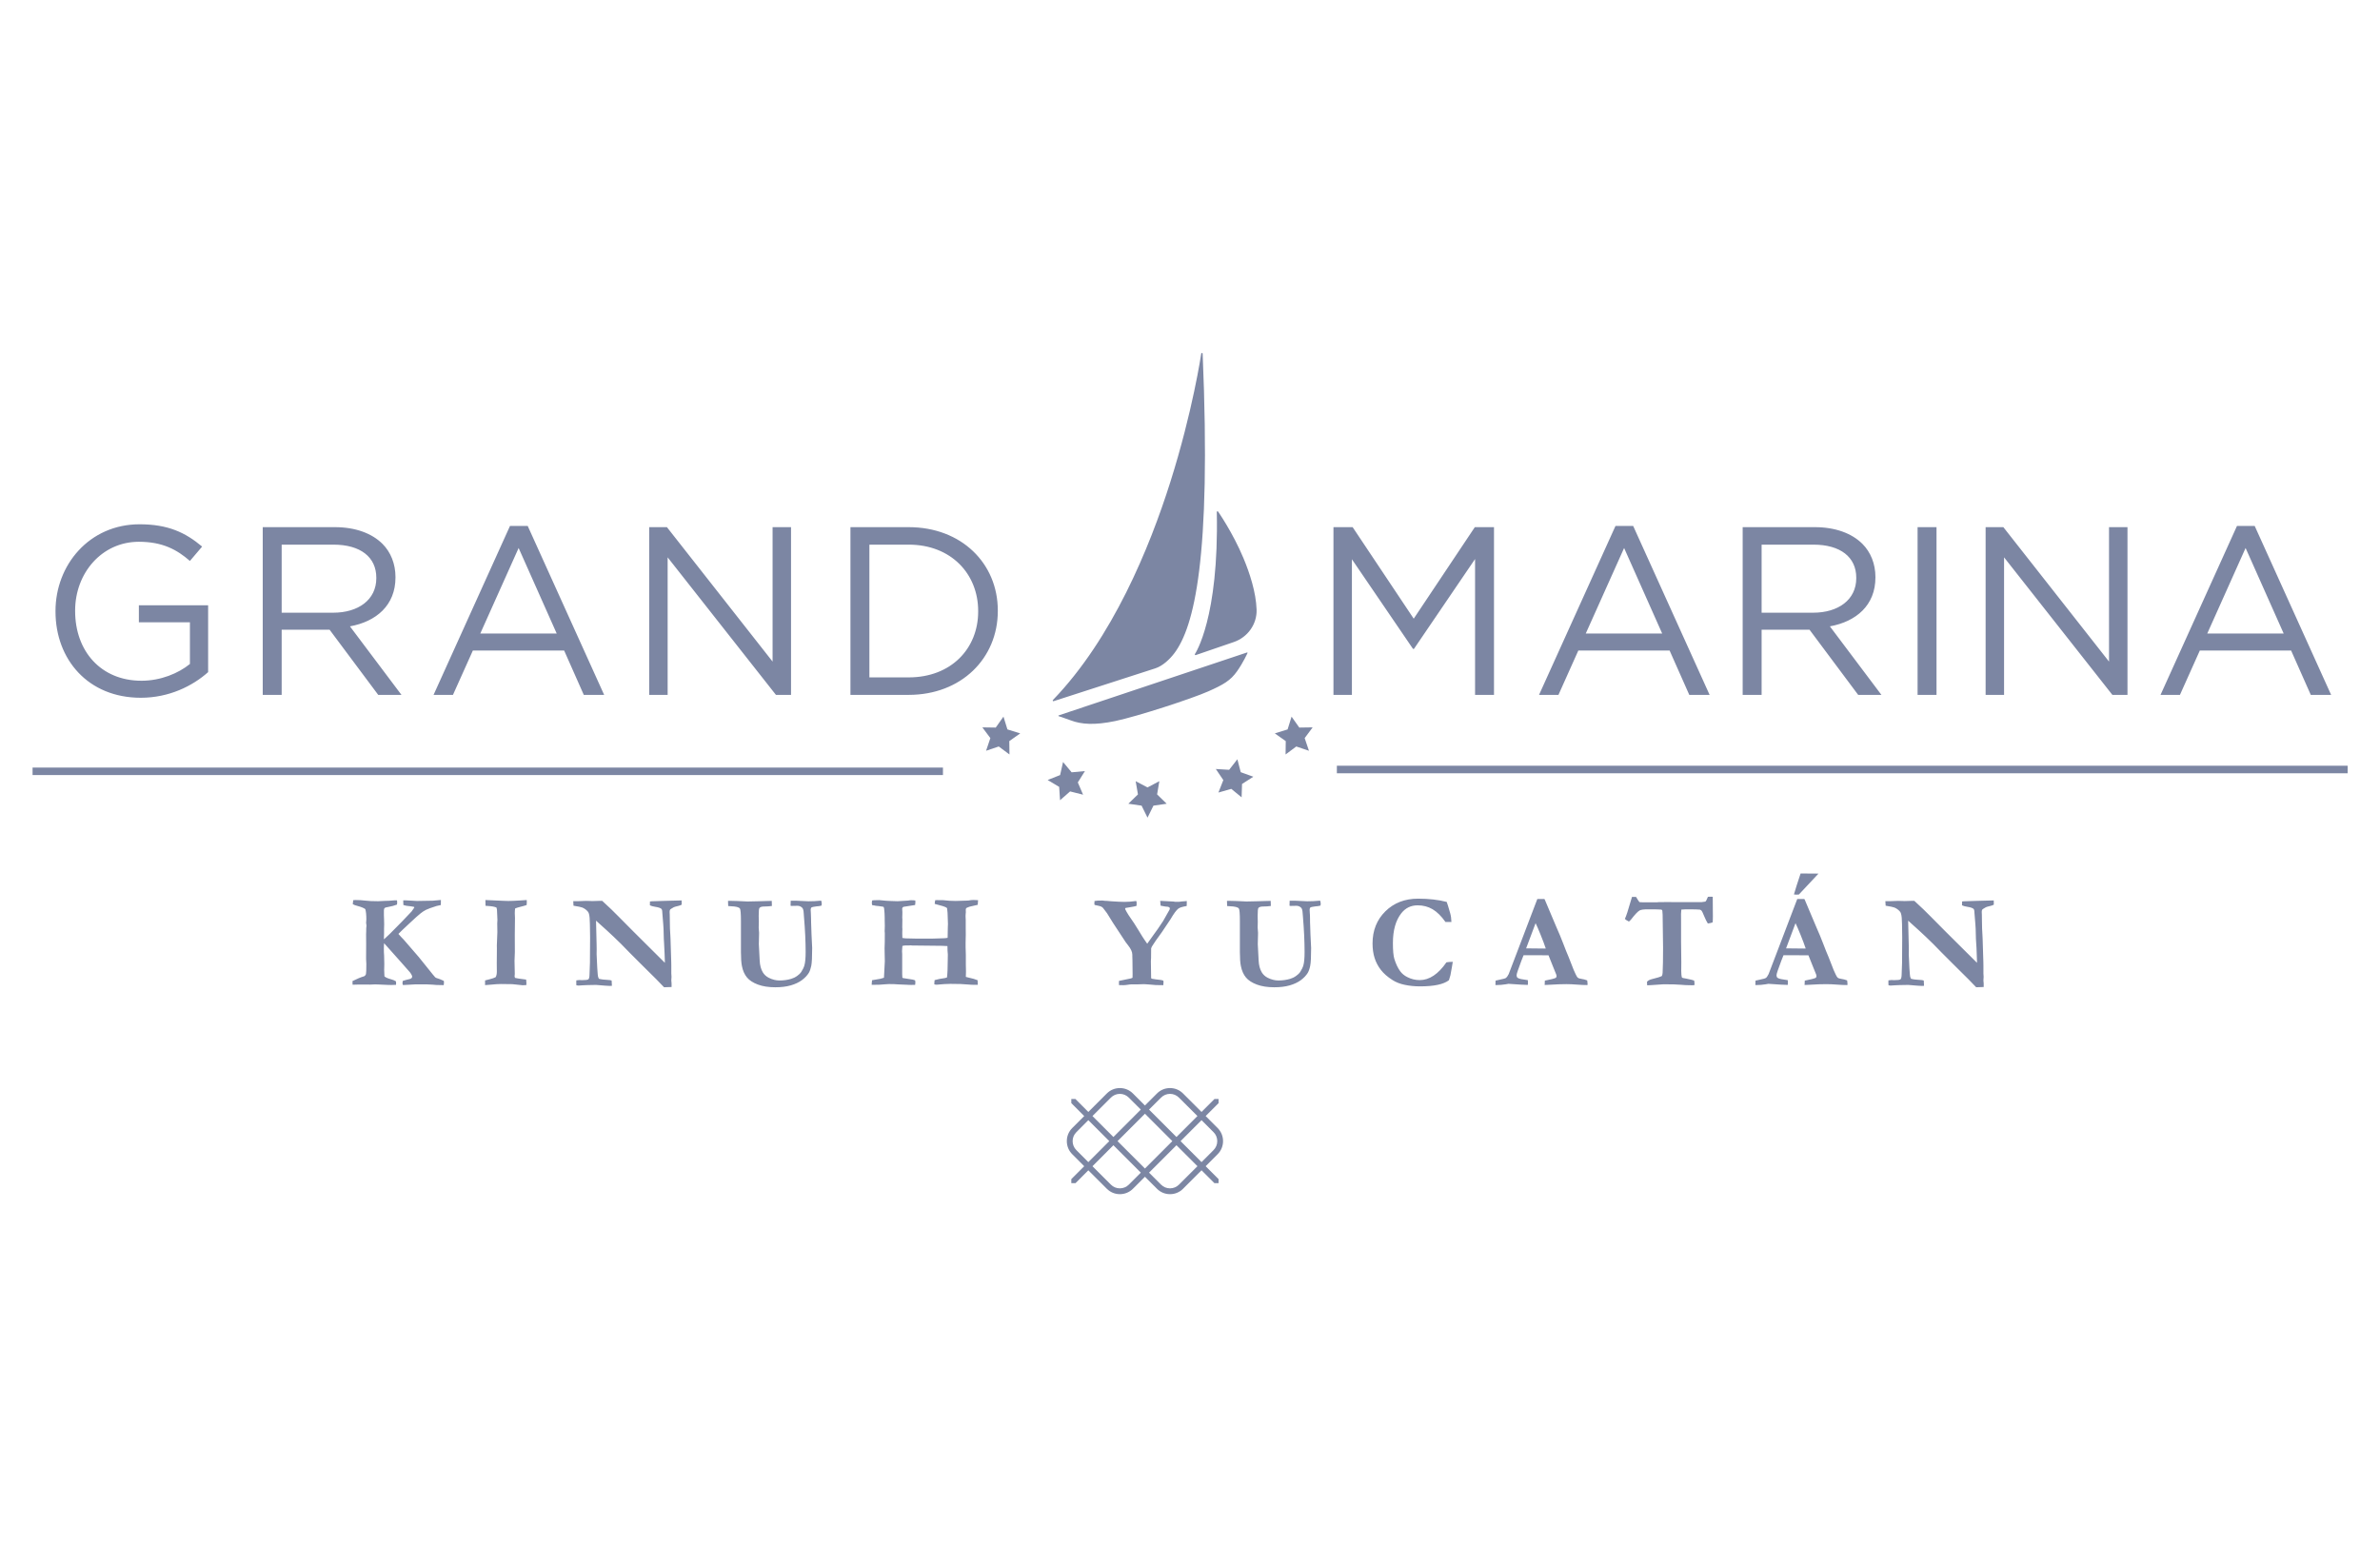 <?xml version="1.0" encoding="UTF-8" standalone="no"?>
<!DOCTYPE svg PUBLIC "-//W3C//DTD SVG 1.1//EN" "http://www.w3.org/Graphics/SVG/1.1/DTD/svg11.dtd">
<svg width="100%" height="100%" viewBox="0 0 200 130" version="1.1" xmlns="http://www.w3.org/2000/svg" xmlns:xlink="http://www.w3.org/1999/xlink" xml:space="preserve" xmlns:serif="http://www.serif.com/" style="fill-rule:evenodd;clip-rule:evenodd;stroke-linejoin:round;stroke-miterlimit:2;">
    <g transform="matrix(1.317,0,0,1.317,-67.986,-28.325)">
        <path d="M55.163,60.525L55.163,60.495C55.163,57.559 57.318,54.96 60.529,54.96C62.333,54.96 63.449,55.481 64.519,56.383L63.74,57.299C62.914,56.581 61.997,56.076 60.483,56.076C58.113,56.076 56.416,58.08 56.416,60.463L56.416,60.495C56.416,63.047 58.052,64.943 60.651,64.943C61.875,64.943 63.006,64.47 63.74,63.873L63.74,61.212L60.483,61.212L60.483,60.129L64.902,60.129L64.902,64.393C63.908,65.28 62.41,66.029 60.605,66.029C57.242,66.029 55.163,63.583 55.163,60.525ZM68.386,55.143L72.988,55.143C74.303,55.143 75.359,55.54 76.031,56.214C76.551,56.734 76.856,57.482 76.856,58.324L76.856,58.354C76.856,60.128 75.633,61.167 73.951,61.473L77.238,65.845L75.755,65.845L72.652,61.687L69.594,61.687L69.594,65.845L68.386,65.845L68.386,55.143ZM72.881,60.602C74.486,60.602 75.633,59.776 75.633,58.401L75.633,58.37C75.633,57.054 74.624,56.259 72.897,56.259L69.594,56.259L69.594,60.602L72.881,60.602ZM84.163,55.067L85.294,55.067L90.171,65.845L88.872,65.845L87.619,63.017L81.793,63.017L80.524,65.845L79.286,65.845L84.163,55.067ZM87.144,61.931L84.714,56.473L82.267,61.931L87.144,61.931ZM93.045,55.143L94.176,55.143L100.918,63.721L100.918,55.143L102.095,55.143L102.095,65.845L101.132,65.845L94.222,57.07L94.222,65.845L93.045,65.845L93.045,55.143ZM105.886,55.143L109.602,55.143C112.966,55.143 115.289,57.452 115.289,60.463L115.289,60.495C115.289,63.505 112.966,65.845 109.602,65.845L105.886,65.845L105.886,55.143ZM109.602,64.729C112.308,64.729 114.036,62.895 114.036,60.525L114.036,60.495C114.036,58.125 112.308,56.259 109.602,56.259L107.095,56.259L107.095,64.729L109.602,64.729ZM136.706,55.143L137.929,55.143L141.827,60.983L145.726,55.143L146.949,55.143L146.949,65.845L145.741,65.845L145.741,57.177L141.842,62.91L141.781,62.91L137.883,57.192L137.883,65.845L136.706,65.845L136.706,55.143ZM154.701,55.067L155.83,55.067L160.707,65.845L159.41,65.845L158.155,63.017L152.329,63.017L151.062,65.845L149.823,65.845L154.701,55.067ZM157.681,61.931L155.251,56.473L152.804,61.931L157.681,61.931ZM162.816,55.143L167.417,55.143C168.733,55.143 169.789,55.54 170.461,56.214C170.98,56.734 171.287,57.482 171.287,58.324L171.287,58.354C171.287,60.128 170.064,61.167 168.381,61.473L171.669,65.845L170.186,65.845L167.082,61.687L164.025,61.687L164.025,65.845L162.816,65.845L162.816,55.143ZM167.312,60.602C168.916,60.602 170.064,59.776 170.064,58.401L170.064,58.37C170.064,57.054 169.053,56.259 167.327,56.259L164.025,56.259L164.025,60.602L167.312,60.602ZM175.185,55.143L175.185,65.845L173.977,65.845L173.977,55.143L175.185,55.143ZM178.318,55.143L179.449,55.143L186.192,63.721L186.192,55.143L187.37,55.143L187.37,65.845L186.406,65.845L179.495,57.07L179.495,65.845L178.318,65.845L178.318,55.143ZM194.356,55.067L195.487,55.067L200.364,65.845L199.066,65.845L197.811,63.017L191.985,63.017L190.717,65.845L189.478,65.845L194.356,55.067ZM197.337,61.931L194.906,56.473L192.46,61.931L197.337,61.931ZM136.923,70.367L201.418,70.367L201.418,70.846L136.923,70.846L136.923,70.367ZM53.7,70.482L111.789,70.482L111.789,70.96L53.7,70.96L53.7,70.482ZM74.114,84.106C74.399,83.962 74.649,83.859 74.864,83.797C74.919,83.765 74.956,83.719 74.972,83.664C74.989,83.606 74.997,83.387 74.997,83.011C74.997,82.959 74.992,82.857 74.981,82.71L74.981,82.611L74.985,81.727L74.981,81.102L74.989,80.918L74.989,80.752C74.989,80.71 74.994,80.649 75.006,80.565L74.981,80.382L74.986,80.335C74.994,80.289 74.997,80.234 74.997,80.17C74.997,79.876 74.974,79.657 74.931,79.515C74.828,79.439 74.662,79.372 74.43,79.312C74.301,79.28 74.2,79.241 74.131,79.199L74.16,78.945C74.207,78.94 74.256,78.935 74.306,78.935C74.531,78.935 74.741,78.948 74.936,78.973C75.13,78.998 75.4,79.011 75.745,79.011L76.171,78.99C76.38,78.988 76.541,78.979 76.655,78.965C76.738,78.957 76.796,78.953 76.83,78.953C76.866,78.953 76.906,78.955 76.951,78.957C76.96,78.984 76.964,79.014 76.964,79.047C76.964,79.128 76.96,79.19 76.951,79.227C76.776,79.293 76.608,79.337 76.447,79.366C76.286,79.392 76.195,79.418 76.172,79.442C76.136,79.473 76.118,79.523 76.118,79.591L76.118,79.916C76.118,79.96 76.12,80.037 76.127,80.143C76.132,80.306 76.135,80.42 76.135,80.485C76.135,80.527 76.132,80.62 76.127,80.764L76.127,81.082L76.118,81.382C76.118,81.397 76.119,81.416 76.122,81.442C76.322,81.269 76.589,81.008 76.922,80.663C77.077,80.498 77.201,80.373 77.293,80.286C77.329,80.25 77.524,80.044 77.88,79.669C77.994,79.513 78.055,79.423 78.064,79.398L78.03,79.369C77.858,79.337 77.729,79.319 77.643,79.313C77.584,79.311 77.489,79.291 77.36,79.253C77.354,79.209 77.351,79.128 77.351,79.01L77.355,78.957L77.539,78.957C77.628,78.957 77.745,78.963 77.891,78.976C78.036,78.988 78.149,78.995 78.226,78.995L79.23,78.978C79.388,78.96 79.563,78.946 79.755,78.932L79.75,79.256C79.704,79.268 79.612,79.288 79.476,79.316C79.142,79.421 78.917,79.504 78.801,79.562C78.684,79.621 78.568,79.698 78.451,79.792C78.334,79.884 78.118,80.077 77.805,80.37C77.38,80.764 77.126,81.007 77.043,81.098C77.096,81.16 77.159,81.23 77.235,81.311L77.372,81.452C77.397,81.479 77.427,81.515 77.464,81.557L78.346,82.577L79.08,83.489C79.164,83.595 79.22,83.666 79.251,83.702L79.317,83.777C79.364,83.839 79.398,83.874 79.418,83.885C79.443,83.902 79.499,83.923 79.589,83.949C79.635,83.959 79.753,84.008 79.942,84.094C79.948,84.144 79.951,84.182 79.951,84.21C79.951,84.244 79.945,84.294 79.934,84.365L79.476,84.356C79.423,84.347 79.338,84.341 79.221,84.335L78.814,84.315L78.726,84.318L78.151,84.315C78.095,84.315 77.941,84.323 77.688,84.341C77.555,84.351 77.467,84.356 77.422,84.356C77.4,84.356 77.366,84.354 77.322,84.352C77.308,84.308 77.302,84.273 77.302,84.247C77.302,84.212 77.307,84.163 77.318,84.098C77.44,84.056 77.564,84.022 77.688,83.995C77.783,83.977 77.846,83.954 77.876,83.923C77.906,83.892 77.922,83.859 77.922,83.823C77.922,83.797 77.917,83.777 77.908,83.76C77.885,83.697 77.841,83.626 77.78,83.547C77.758,83.523 77.56,83.299 77.188,82.875L76.13,81.689C76.119,81.789 76.114,81.902 76.114,82.027C76.114,82.201 76.119,82.349 76.13,82.471C76.133,82.496 76.137,82.676 76.143,83.015L76.135,83.395L76.152,83.806C76.229,83.876 76.368,83.937 76.568,83.99C76.685,84.019 76.79,84.063 76.885,84.122C76.893,84.176 76.897,84.217 76.897,84.245C76.897,84.266 76.894,84.301 76.888,84.347C76.758,84.354 76.656,84.356 76.584,84.356C76.507,84.356 76.441,84.356 76.387,84.352L75.795,84.326C75.714,84.321 75.636,84.318 75.558,84.318C75.477,84.318 75.375,84.323 75.253,84.331L74.515,84.328C74.484,84.328 74.351,84.331 74.118,84.339L74.114,84.106ZM82.573,84.365L82.573,84.064C82.629,84.049 82.719,84.025 82.846,83.995C83.026,83.95 83.16,83.904 83.248,83.857C83.299,83.771 83.324,83.651 83.324,83.498L83.319,83.008L83.327,82.056L83.324,81.832C83.345,81.282 83.357,80.999 83.357,80.981L83.349,80.428L83.361,80.203L83.34,79.728L83.332,79.549C83.329,79.521 83.319,79.476 83.302,79.416C83.189,79.361 83.004,79.33 82.748,79.314C82.687,79.312 82.639,79.308 82.602,79.303L82.594,78.935L83.785,78.987C83.932,78.992 84.024,78.995 84.06,78.995C84.224,78.995 84.486,78.984 84.847,78.961C85.051,78.947 85.177,78.94 85.231,78.935C85.234,78.99 85.236,79.033 85.236,79.069C85.236,79.116 85.232,79.178 85.226,79.254C85.115,79.293 84.988,79.328 84.845,79.363C84.703,79.398 84.586,79.434 84.493,79.47C84.477,79.542 84.469,79.646 84.469,79.782C84.469,79.901 84.473,79.999 84.481,80.073C84.473,80.543 84.469,80.904 84.469,81.157L84.473,82.258L84.452,82.815L84.469,83.648L84.456,83.806C84.456,83.829 84.465,83.861 84.481,83.902C84.65,83.938 84.803,83.964 84.941,83.977C84.966,83.98 85.051,83.991 85.194,84.011C85.205,84.094 85.211,84.163 85.211,84.219C85.211,84.249 85.209,84.297 85.207,84.361C85.171,84.361 85.142,84.362 85.124,84.365C85.034,84.37 84.983,84.373 84.969,84.373C84.949,84.373 84.914,84.368 84.861,84.361C84.823,84.354 84.638,84.336 84.308,84.303L83.572,84.294C83.425,84.294 83.211,84.308 82.931,84.336C82.748,84.352 82.629,84.362 82.573,84.365ZM88.215,79.298L88.199,79.006L88.553,79.006L88.673,79.002C88.84,78.994 88.955,78.989 89.02,78.989C89.053,78.989 89.15,78.992 89.312,78.997C89.347,79.001 89.378,79.002 89.402,79.002C89.427,79.002 89.516,79 89.665,78.994C89.816,78.989 89.9,78.986 89.92,78.986C89.95,78.986 89.993,78.987 90.049,78.989C90.476,79.379 90.825,79.714 91.094,79.993C91.364,80.275 92.347,81.256 94.044,82.94L94.044,82.834L94.027,82.351C94.019,82.069 94.008,81.844 93.994,81.68C93.981,81.514 93.972,81.317 93.969,81.086C93.966,80.859 93.957,80.651 93.94,80.465C93.907,80.101 93.889,79.891 93.889,79.836C93.887,79.655 93.867,79.546 93.831,79.506C93.773,79.446 93.64,79.4 93.431,79.368C93.279,79.344 93.165,79.312 93.09,79.273L93.093,79.027L93.202,79.015L94.023,78.989L94.94,78.965C95.001,78.961 95.059,78.96 95.115,78.96L95.119,79.232C95.055,79.266 94.989,79.29 94.923,79.306C94.745,79.348 94.643,79.377 94.614,79.394C94.473,79.475 94.397,79.523 94.385,79.539C94.361,79.572 94.348,79.624 94.348,79.694C94.348,79.71 94.351,79.769 94.356,79.87C94.359,79.92 94.361,80.035 94.361,80.22C94.363,80.622 94.374,80.94 94.394,81.172C94.399,81.247 94.403,81.332 94.406,81.426L94.452,82.89C94.455,82.992 94.456,83.065 94.456,83.107L94.456,83.618L94.469,83.835L94.456,84.061C94.467,84.175 94.473,84.241 94.473,84.263L94.473,84.485L93.994,84.501L93.498,83.989L92.486,82.986L91.778,82.277L91.257,81.743C90.918,81.41 90.61,81.116 90.332,80.864L89.653,80.252L89.69,81.802C89.693,81.897 89.694,81.993 89.694,82.093L89.69,82.388L89.715,82.934C89.724,83.163 89.738,83.41 89.761,83.677C89.767,83.749 89.774,83.799 89.782,83.828C89.79,83.857 89.807,83.901 89.832,83.956C89.941,83.995 90.176,84.025 90.54,84.044C90.565,84.049 90.601,84.058 90.648,84.072L90.666,84.41L90.503,84.414C90.414,84.414 90.133,84.393 89.661,84.352C89.219,84.359 88.925,84.365 88.778,84.377C88.63,84.388 88.55,84.393 88.537,84.393C88.503,84.393 88.457,84.388 88.398,84.377C88.393,84.313 88.391,84.257 88.391,84.21C88.391,84.18 88.392,84.13 88.395,84.061C88.472,84.047 88.537,84.039 88.587,84.039C88.603,84.039 88.657,84.043 88.748,84.048C88.982,84.048 89.12,84.03 89.163,83.995C89.207,83.961 89.231,83.867 89.236,83.715C89.256,83.273 89.265,83.004 89.265,82.906L89.265,82.676L89.274,81.321L89.261,80.478C89.258,80.155 89.238,79.932 89.199,79.806C89.182,79.742 89.15,79.688 89.103,79.64C89.006,79.539 88.897,79.465 88.778,79.415C88.706,79.385 88.518,79.345 88.215,79.298ZM98.086,79.319L98.074,78.99C98.124,78.988 98.175,78.987 98.229,78.987C98.368,78.987 98.514,78.99 98.667,78.998C99.034,79.018 99.249,79.028 99.314,79.028C99.536,79.028 99.753,79.024 99.966,79.014C100.179,79.006 100.368,79.001 100.534,78.998C100.699,78.996 100.811,78.993 100.869,78.99L100.866,79.04L100.874,79.282L100.874,79.314C100.718,79.338 100.557,79.348 100.391,79.348C100.235,79.348 100.132,79.38 100.082,79.44C100.048,79.479 100.032,79.644 100.032,79.936C100.032,80.025 100.033,80.096 100.036,80.153L100.041,80.303L100.032,80.695L100.057,81.029L100.041,81.749L100.095,82.794C100.108,83.096 100.175,83.348 100.295,83.548C100.384,83.695 100.509,83.81 100.67,83.894C100.903,84.011 101.132,84.069 101.357,84.069C101.624,84.069 101.872,84.033 102.103,83.965C102.238,83.925 102.367,83.863 102.488,83.776C102.609,83.688 102.693,83.609 102.74,83.536C102.84,83.381 102.91,83.24 102.948,83.107C103.001,82.923 103.027,82.638 103.027,82.253C103.027,81.581 102.991,80.825 102.919,79.982L102.903,79.76C102.895,79.597 102.864,79.487 102.811,79.431C102.722,79.345 102.622,79.303 102.511,79.303L102.119,79.311L102.065,79.298L102.074,78.978L102.403,78.978L103.199,79.015C103.465,79.015 103.72,79.003 103.961,78.978L104.032,78.987C104.048,79.078 104.057,79.141 104.057,79.177C104.057,79.209 104.051,79.246 104.04,79.291C103.938,79.318 103.829,79.336 103.715,79.34C103.529,79.366 103.426,79.386 103.407,79.403C103.368,79.436 103.348,79.487 103.348,79.557C103.348,79.607 103.352,79.679 103.361,79.774C103.369,79.842 103.373,79.964 103.373,80.137C103.373,80.234 103.375,80.31 103.376,80.366C103.377,80.421 103.378,80.478 103.382,80.538C103.39,80.737 103.397,80.94 103.403,81.146L103.444,81.993C103.444,82.56 103.424,82.938 103.386,83.131C103.347,83.322 103.295,83.473 103.228,83.585C103.125,83.751 102.979,83.905 102.79,84.046C102.601,84.185 102.365,84.298 102.082,84.38C101.798,84.462 101.468,84.502 101.09,84.502C100.66,84.502 100.291,84.444 99.982,84.329C99.673,84.214 99.441,84.063 99.285,83.876C99.128,83.688 99.019,83.444 98.961,83.144C98.92,82.938 98.899,82.644 98.899,82.26L98.899,80.273C98.899,79.804 98.876,79.539 98.833,79.478C98.772,79.392 98.581,79.343 98.262,79.332C98.192,79.332 98.134,79.327 98.086,79.319ZM107.242,84.347C107.242,84.263 107.251,84.166 107.267,84.051L107.793,83.961C107.858,83.947 107.934,83.925 108.025,83.894L108.079,82.852C108.069,82.477 108.063,82.197 108.063,82.011L108.067,81.909C108.075,81.797 108.079,81.51 108.079,81.052L108.069,80.931L108.079,80.581L108.071,80.22L108.071,80.04C108.071,79.878 108.059,79.69 108.035,79.473C108.033,79.453 108.022,79.42 108.004,79.373C107.981,79.366 107.956,79.359 107.93,79.356C107.903,79.354 107.876,79.35 107.848,79.344C107.739,79.325 107.622,79.311 107.499,79.303L107.435,79.285C107.361,79.277 107.302,79.267 107.263,79.253C107.255,79.172 107.251,79.12 107.251,79.099C107.251,79.065 107.258,79.019 107.276,78.96C107.331,78.951 107.409,78.945 107.51,78.945C107.609,78.945 107.679,78.943 107.718,78.94C108.057,78.977 108.309,78.995 108.473,78.997C108.548,78.997 108.623,79 108.7,79.005C108.777,79.009 108.844,79.011 108.903,79.011C108.994,79.011 109.218,78.997 109.574,78.969C109.633,78.955 109.697,78.948 109.766,78.948C109.869,78.948 109.955,78.954 110.025,78.965C110.027,79.024 110.03,79.065 110.03,79.089C110.03,79.135 110.024,79.188 110.013,79.253L109.275,79.368C109.217,79.398 109.188,79.437 109.188,79.49L109.197,79.644L109.2,79.71L109.197,79.894L109.192,80.035L109.192,80.069C109.197,80.099 109.2,80.125 109.2,80.149L109.192,80.677C109.197,80.727 109.2,80.764 109.2,80.788C109.2,80.803 109.199,80.849 109.195,80.924C109.193,80.967 109.192,81.013 109.192,81.06C109.192,81.102 109.195,81.201 109.2,81.356C109.278,81.37 109.343,81.378 109.396,81.381L110.012,81.395L110.311,81.395L111.06,81.398L111.788,81.376C111.882,81.376 111.982,81.368 112.087,81.347C112.093,81.253 112.096,81.022 112.1,80.652L112.108,80.465L112.083,79.756L112.054,79.465C112.046,79.447 112.026,79.428 111.996,79.41C111.899,79.356 111.704,79.293 111.413,79.223C111.359,79.212 111.309,79.199 111.262,79.181C111.268,79.085 111.28,79.005 111.296,78.945C111.357,78.942 111.394,78.94 111.408,78.94L111.811,78.945C112.069,78.978 112.331,78.994 112.597,78.994C112.659,78.994 112.707,78.993 112.743,78.99L113.284,78.973C113.334,78.971 113.382,78.968 113.429,78.965C113.529,78.943 113.633,78.932 113.738,78.932C113.818,78.932 113.915,78.935 114.029,78.945C114.026,79.052 114.019,79.151 114.008,79.241C113.754,79.293 113.588,79.331 113.509,79.354C113.429,79.377 113.35,79.41 113.27,79.452L113.245,79.535L113.245,79.607L113.249,79.715L113.244,79.769C113.236,79.827 113.233,79.872 113.233,79.902L113.233,80.006C113.239,80.131 113.242,80.201 113.242,80.215L113.242,80.744L113.245,81.144L113.234,81.672C113.23,81.795 113.235,82.045 113.249,82.423L113.249,83.014L113.258,83.506C113.258,83.598 113.255,83.708 113.249,83.839C113.307,83.857 113.361,83.869 113.411,83.881C113.671,83.937 113.867,83.994 113.999,84.051L114.012,84.343C113.9,84.346 113.836,84.347 113.817,84.347C113.684,84.347 113.531,84.339 113.359,84.323C113.132,84.297 112.765,84.285 112.261,84.285C112.034,84.285 111.739,84.304 111.379,84.339C111.34,84.339 111.293,84.33 111.237,84.315C111.24,84.186 111.247,84.097 111.258,84.044L111.579,83.968L111.916,83.914C111.95,83.907 111.993,83.894 112.046,83.877C112.076,83.652 112.093,83.278 112.095,82.756L112.1,82.401C112.083,82.255 112.075,82.078 112.075,81.873C111.972,81.866 111.861,81.86 111.742,81.857L109.812,81.836L109.775,81.831L109.745,81.826C109.726,81.826 109.703,81.829 109.679,81.831C109.606,81.834 109.545,81.836 109.495,81.836L109.379,81.836C109.326,81.836 109.266,81.845 109.2,81.866L109.179,82.178L109.179,82.232C109.185,82.307 109.188,82.355 109.188,82.377L109.188,83.668C109.188,83.742 109.192,83.815 109.2,83.89L109.238,83.914L109.853,84.011C109.885,84.022 109.908,84.028 109.925,84.031C109.961,84.039 109.992,84.051 110.016,84.069C110.025,84.132 110.03,84.176 110.03,84.198C110.03,84.234 110.024,84.285 110.013,84.347C109.912,84.351 109.827,84.352 109.758,84.352C109.697,84.352 109.64,84.351 109.587,84.347C109.562,84.347 109.538,84.346 109.516,84.343L108.928,84.318C108.788,84.304 108.594,84.297 108.344,84.297L108.256,84.302C108.139,84.308 108.071,84.312 108.052,84.315C107.879,84.337 107.609,84.347 107.242,84.347ZM121.46,78.998C121.535,78.977 121.709,78.966 121.981,78.966L122.022,78.974C122.092,78.985 122.141,78.99 122.168,78.99L122.21,78.987C122.252,78.992 122.365,79.002 122.552,79.016C122.896,79.04 123.17,79.053 123.372,79.053C123.595,79.053 123.813,79.038 124.027,79.007C124.057,79.002 124.079,78.998 124.093,78.998L124.127,79.003C124.14,79.04 124.147,79.066 124.147,79.087L124.143,79.304C124.079,79.327 124.003,79.349 123.914,79.361L123.727,79.394C123.657,79.408 123.564,79.424 123.447,79.44L123.422,79.457L123.414,79.512C123.505,79.709 123.7,80.016 123.997,80.433C124.076,80.565 124.153,80.689 124.231,80.807C124.253,80.837 124.332,80.967 124.468,81.194C124.482,81.22 124.498,81.244 124.514,81.269C124.539,81.309 124.564,81.346 124.588,81.382C124.636,81.451 124.667,81.497 124.681,81.52C124.736,81.608 124.784,81.677 124.822,81.723L125.256,81.115C125.397,80.932 125.582,80.665 125.81,80.315L125.826,80.294L126.181,79.666C126.236,79.585 126.264,79.525 126.264,79.486C126.264,79.474 126.259,79.449 126.251,79.416C126.209,79.388 126.174,79.371 126.147,79.366C126.136,79.359 126.077,79.354 125.972,79.349C125.914,79.338 125.858,79.327 125.805,79.319C125.753,79.311 125.71,79.304 125.676,79.295C125.67,79.259 125.663,79.155 125.651,78.987L126.505,79.032C126.53,79.035 126.565,79.04 126.609,79.05L126.81,79.05L126.88,79.045C126.969,79.031 127.084,79.019 127.226,79.012C127.268,79.009 127.308,79.005 127.347,78.998L127.343,79.311L127.288,79.327C127.055,79.367 126.896,79.418 126.81,79.481C126.684,79.576 126.516,79.805 126.305,80.166L125.763,80.977C125.438,81.419 125.229,81.72 125.134,81.882C125.109,81.921 125.088,81.97 125.072,82.028L125.072,82.156L125.068,82.519L125.068,82.619C125.06,82.692 125.056,82.767 125.056,82.846L125.072,83.912C125.084,83.933 125.098,83.949 125.118,83.957C125.157,83.968 125.245,83.981 125.384,83.999C125.651,84.026 125.8,84.05 125.831,84.069C125.852,84.083 125.864,84.111 125.864,84.152C125.864,84.178 125.86,84.211 125.856,84.252C125.856,84.278 125.854,84.316 125.851,84.368L125.372,84.361L124.926,84.323L124.618,84.303L124.155,84.318L123.809,84.318C123.77,84.316 123.708,84.321 123.622,84.336C123.483,84.359 123.379,84.368 123.31,84.368L123.022,84.365C123.02,84.307 123.018,84.263 123.018,84.231C123.018,84.2 123.02,84.155 123.022,84.095L123.789,83.935C123.822,83.926 123.854,83.912 123.885,83.894C123.887,83.767 123.889,83.687 123.889,83.656C123.889,83.231 123.886,82.942 123.88,82.788C123.875,82.634 123.872,82.545 123.872,82.519L123.872,82.424C123.872,82.248 123.781,82.048 123.597,81.818C123.519,81.723 123.471,81.659 123.451,81.628L122.635,80.386L122.252,79.769C122.237,79.747 122.152,79.634 121.993,79.429C121.942,79.385 121.894,79.353 121.847,79.338C121.819,79.325 121.693,79.296 121.468,79.249C121.455,79.224 121.448,79.201 121.448,79.182C121.448,79.165 121.449,79.144 121.452,79.116C121.455,79.092 121.457,79.052 121.46,78.998ZM129.923,79.319L129.91,78.99C129.96,78.988 130.013,78.987 130.065,78.987C130.204,78.987 130.351,78.99 130.503,78.998C130.87,79.018 131.085,79.028 131.151,79.028C131.372,79.028 131.59,79.024 131.803,79.014C132.016,79.006 132.205,79.001 132.37,78.998C132.535,78.996 132.648,78.993 132.706,78.99L132.702,79.04L132.71,79.282L132.71,79.314C132.556,79.338 132.394,79.348 132.227,79.348C132.071,79.348 131.969,79.38 131.919,79.44C131.885,79.479 131.869,79.644 131.869,79.936C131.869,80.025 131.87,80.096 131.872,80.153L131.877,80.303L131.869,80.695L131.894,81.029L131.877,81.749L131.931,82.794C131.945,83.096 132.012,83.348 132.131,83.548C132.22,83.695 132.345,83.81 132.506,83.894C132.739,84.011 132.969,84.069 133.194,84.069C133.46,84.069 133.709,84.033 133.94,83.965C134.075,83.925 134.204,83.863 134.324,83.776C134.444,83.688 134.529,83.609 134.577,83.536C134.677,83.381 134.746,83.24 134.785,83.107C134.838,82.923 134.863,82.638 134.863,82.253C134.863,81.581 134.828,80.825 134.757,79.982L134.738,79.76C134.731,79.597 134.7,79.487 134.649,79.431C134.559,79.345 134.459,79.303 134.348,79.303L133.957,79.311L133.902,79.298L133.91,78.978L134.239,78.978L135.035,79.015C135.302,79.015 135.556,79.003 135.797,78.978L135.869,78.987C135.885,79.078 135.894,79.141 135.894,79.177C135.894,79.209 135.888,79.246 135.877,79.291C135.774,79.318 135.665,79.336 135.551,79.34C135.365,79.366 135.262,79.386 135.243,79.403C135.204,79.436 135.185,79.487 135.185,79.557C135.185,79.607 135.19,79.679 135.197,79.774C135.206,79.842 135.21,79.964 135.21,80.137C135.21,80.234 135.21,80.31 135.212,80.366C135.214,80.421 135.215,80.478 135.219,80.538C135.227,80.737 135.234,80.94 135.239,81.146L135.281,81.993C135.281,82.56 135.262,82.938 135.222,83.131C135.184,83.322 135.13,83.473 135.065,83.585C134.961,83.751 134.816,83.905 134.627,84.046C134.438,84.185 134.202,84.298 133.918,84.38C133.635,84.462 133.305,84.502 132.927,84.502C132.497,84.502 132.127,84.444 131.819,84.329C131.51,84.214 131.277,84.063 131.121,83.876C130.965,83.688 130.857,83.444 130.798,83.144C130.756,82.938 130.735,82.644 130.735,82.26L130.735,80.273C130.735,79.804 130.713,79.539 130.669,79.478C130.609,79.392 130.417,79.343 130.099,79.332C130.028,79.332 129.97,79.327 129.923,79.319ZM143.932,79.056C143.967,79.14 144.041,79.377 144.152,79.769C144.203,79.947 144.229,80.137 144.232,80.335L143.852,80.335C143.585,79.958 143.311,79.687 143.027,79.521C142.745,79.356 142.428,79.273 142.078,79.273C141.648,79.273 141.3,79.442 141.036,79.778C140.678,80.234 140.499,80.868 140.499,81.681C140.499,82.155 140.53,82.49 140.59,82.689C140.69,83.014 140.817,83.28 140.969,83.485C141.086,83.64 141.238,83.765 141.427,83.857C141.672,83.981 141.933,84.044 142.211,84.044C142.516,84.044 142.812,83.95 143.097,83.759C143.381,83.57 143.654,83.287 143.915,82.91C144.018,82.89 144.152,82.88 144.319,82.878C144.308,82.982 144.289,83.091 144.265,83.206C144.257,83.249 144.224,83.425 144.169,83.733L144.132,83.857L144.074,84.051C143.904,84.182 143.666,84.281 143.359,84.346C143.052,84.411 142.674,84.444 142.227,84.444C141.886,84.444 141.563,84.411 141.259,84.347C140.954,84.285 140.694,84.182 140.478,84.044C140.161,83.844 139.912,83.627 139.732,83.394C139.551,83.161 139.417,82.907 139.33,82.63C139.243,82.357 139.2,82.048 139.2,81.705C139.2,80.879 139.472,80.195 140.017,79.657C140.563,79.118 141.259,78.848 142.107,78.848C142.451,78.848 142.776,78.866 143.079,78.901C143.384,78.935 143.667,78.988 143.932,79.056ZM147.041,84.361L147.049,84.078C147.103,84.061 147.195,84.04 147.327,84.014C147.543,83.973 147.672,83.935 147.717,83.902C147.763,83.869 147.82,83.79 147.887,83.661L148.728,81.457L149.714,78.87L150.167,78.87L150.205,78.945L150.93,80.661C151.092,81.025 151.24,81.378 151.37,81.721C151.5,82.064 151.613,82.344 151.707,82.561C151.764,82.692 151.839,82.887 151.937,83.147C151.986,83.29 152.062,83.467 152.165,83.682C152.22,83.797 152.263,83.866 152.291,83.885C152.341,83.925 152.422,83.955 152.533,83.968C152.646,83.982 152.768,84.014 152.898,84.064C152.912,84.157 152.919,84.225 152.919,84.268C152.919,84.288 152.918,84.318 152.915,84.361C152.71,84.361 152.483,84.351 152.235,84.331C151.988,84.312 151.767,84.302 151.569,84.302C151.35,84.302 151.192,84.304 151.094,84.311L150.386,84.347L150.183,84.356C150.183,84.26 150.186,84.166 150.194,84.078L150.657,83.977C150.796,83.941 150.876,83.914 150.898,83.894C150.927,83.866 150.94,83.833 150.94,83.797C150.94,83.761 150.934,83.724 150.919,83.685L150.754,83.277L150.427,82.461L148.837,82.456C148.778,82.59 148.655,82.915 148.47,83.435C148.417,83.582 148.391,83.683 148.391,83.735C148.391,83.808 148.41,83.859 148.448,83.89C148.513,83.942 148.635,83.98 148.815,84.001C148.841,84.008 148.939,84.023 149.111,84.048C149.114,84.148 149.116,84.216 149.116,84.256C149.116,84.288 149.113,84.318 149.107,84.352C148.936,84.352 148.524,84.329 147.874,84.281L147.703,84.311C147.498,84.343 147.302,84.361 147.115,84.361L147.041,84.361ZM149,82.019C149.649,82.028 150.033,82.031 150.149,82.031L150.253,82.028C150.17,81.781 150.062,81.492 149.928,81.163C149.795,80.832 149.687,80.582 149.603,80.411L149,82.019ZM155.755,78.736L156.013,78.736C156.032,78.766 156.046,78.79 156.054,78.803C156.132,78.938 156.192,79.027 156.233,79.069C156.27,79.078 156.46,79.082 156.804,79.082C157.018,79.082 157.208,79.081 157.374,79.079L157.457,79.069L157.962,79.065L158.903,79.069L160.191,79.069L160.438,79.035C160.472,79.01 160.512,78.943 160.553,78.834C160.565,78.807 160.579,78.773 160.6,78.728L160.782,78.723C160.81,78.723 160.852,78.725 160.907,78.728C160.91,78.92 160.912,79.209 160.912,79.593L160.916,79.965L160.912,80.177C160.912,80.25 160.905,80.312 160.895,80.365C160.781,80.402 160.682,80.423 160.594,80.432C160.524,80.323 160.443,80.167 160.359,79.961C160.275,79.756 160.221,79.642 160.198,79.62C160.164,79.584 160.126,79.56 160.082,79.548C160.015,79.535 159.72,79.528 159.195,79.528C159.118,79.528 159.021,79.534 158.903,79.545C158.89,79.653 158.883,79.742 158.883,79.811L158.886,80.37L158.886,81.594L158.901,82.915L158.896,83.457C158.896,83.648 158.912,83.793 158.945,83.89C158.989,83.909 159.072,83.925 159.193,83.944C159.215,83.947 159.318,83.968 159.502,84.011C159.586,84.03 159.66,84.051 159.724,84.078C159.738,84.177 159.744,84.237 159.744,84.261C159.744,84.286 159.741,84.321 159.734,84.368C159.671,84.371 159.621,84.373 159.583,84.373C159.296,84.373 159.054,84.362 158.854,84.341C158.653,84.321 158.291,84.311 157.767,84.311C157.683,84.311 157.439,84.328 157.032,84.361C156.874,84.371 156.773,84.378 156.725,84.378C156.722,84.336 156.719,84.304 156.716,84.281L156.712,84.185L156.712,84.152C156.774,84.072 156.888,84.012 157.058,83.973C157.347,83.904 157.547,83.841 157.658,83.785C157.686,83.733 157.703,83.664 157.708,83.578C157.727,83.245 157.737,82.713 157.737,81.985L157.716,80.411C157.716,79.977 157.708,79.715 157.691,79.623C157.686,79.598 157.676,79.58 157.661,79.567C157.649,79.554 157.628,79.548 157.604,79.545C157.518,79.534 157.237,79.528 156.762,79.528C156.501,79.528 156.326,79.552 156.237,79.602C156.117,79.672 155.939,79.861 155.7,80.171C155.63,80.258 155.579,80.303 155.546,80.303C155.418,80.236 155.336,80.181 155.3,80.14C155.386,79.96 155.506,79.598 155.658,79.056C155.702,78.898 155.734,78.792 155.755,78.736ZM166.087,78.579C166.174,78.271 166.316,77.827 166.513,77.241L167.654,77.249L166.4,78.586C166.297,78.59 166.236,78.591 166.216,78.591C166.178,78.591 166.136,78.586 166.087,78.579ZM163.626,84.361L163.634,84.078C163.686,84.061 163.779,84.04 163.913,84.015C164.127,83.974 164.257,83.935 164.303,83.902C164.349,83.869 164.404,83.79 164.471,83.661L165.312,81.458L166.299,78.87L166.752,78.87L166.79,78.945L167.515,80.661C167.678,81.025 167.825,81.379 167.955,81.722C168.085,82.064 168.197,82.345 168.292,82.561C168.348,82.692 168.424,82.888 168.522,83.147C168.57,83.29 168.647,83.468 168.75,83.683C168.806,83.798 168.848,83.866 168.875,83.886C168.925,83.926 169.006,83.955 169.118,83.969C169.231,83.982 169.352,84.015 169.483,84.064C169.497,84.157 169.504,84.225 169.504,84.268C169.504,84.288 169.502,84.318 169.499,84.361C169.294,84.361 169.067,84.351 168.82,84.331C168.574,84.312 168.352,84.303 168.153,84.303C167.934,84.303 167.776,84.305 167.679,84.311L166.971,84.348L166.767,84.356C166.767,84.261 166.771,84.167 166.779,84.078L167.241,83.977C167.38,83.941 167.462,83.914 167.483,83.894C167.512,83.866 167.524,83.834 167.524,83.798C167.524,83.762 167.519,83.725 167.504,83.685L167.339,83.277L167.012,82.462L165.422,82.456C165.361,82.591 165.24,82.916 165.054,83.435C165.002,83.583 164.976,83.683 164.976,83.735C164.976,83.808 164.995,83.859 165.033,83.891C165.098,83.942 165.22,83.98 165.4,84.002C165.425,84.009 165.524,84.023 165.696,84.049C165.698,84.148 165.7,84.217 165.7,84.257C165.7,84.288 165.696,84.318 165.692,84.352C165.52,84.352 165.108,84.329 164.458,84.281L164.288,84.311C164.082,84.344 163.886,84.361 163.7,84.361L163.626,84.361ZM165.586,82.019C166.233,82.028 166.617,82.031 166.734,82.031L166.838,82.028C166.755,81.781 166.647,81.492 166.513,81.163C166.38,80.833 166.272,80.583 166.188,80.411L165.586,82.019ZM171.939,79.298L171.921,79.006L172.276,79.006L172.396,79.002C172.563,78.994 172.677,78.989 172.742,78.989C172.776,78.989 172.873,78.992 173.034,78.997C173.07,79.001 173.101,79.002 173.126,79.002C173.151,79.002 173.238,79 173.388,78.994C173.539,78.989 173.623,78.986 173.641,78.986C173.672,78.986 173.715,78.987 173.771,78.989C174.199,79.379 174.547,79.714 174.817,79.993C175.086,80.275 176.07,81.256 177.767,82.94L177.767,82.834L177.75,82.351C177.742,82.069 177.73,81.844 177.716,81.68C177.703,81.514 177.694,81.317 177.691,81.086C177.689,80.859 177.679,80.651 177.663,80.465C177.629,80.101 177.612,79.891 177.612,79.836C177.61,79.655 177.59,79.546 177.554,79.506C177.496,79.446 177.362,79.4 177.154,79.368C177.001,79.344 176.888,79.312 176.812,79.273L176.817,79.027L176.925,79.015L177.746,78.989L178.662,78.965C178.723,78.961 178.782,78.96 178.837,78.96L178.841,79.232C178.778,79.266 178.711,79.29 178.645,79.306C178.467,79.348 178.366,79.377 178.338,79.394C178.195,79.475 178.119,79.523 178.108,79.539C178.083,79.572 178.071,79.624 178.071,79.694C178.071,79.71 178.074,79.769 178.079,79.87C178.083,79.92 178.083,80.035 178.083,80.22C178.086,80.622 178.097,80.94 178.116,81.172C178.123,81.247 178.126,81.332 178.128,81.426L178.174,82.89C178.177,82.992 178.178,83.065 178.178,83.107L178.178,83.618L178.191,83.835L178.178,84.061C178.19,84.175 178.195,84.241 178.195,84.263L178.195,84.485L177.716,84.501L177.22,83.989L176.209,82.986L175.501,82.277L174.979,81.743C174.64,81.41 174.333,81.116 174.054,80.864L173.375,80.252L173.413,81.802C173.417,81.897 173.418,81.993 173.418,82.093L173.413,82.388L173.439,82.934C173.446,83.163 173.461,83.41 173.484,83.677C173.489,83.749 173.496,83.799 173.504,83.828C173.512,83.857 173.529,83.901 173.554,83.956C173.663,83.995 173.9,84.025 174.262,84.044C174.289,84.049 174.324,84.058 174.372,84.072L174.388,84.41L174.225,84.414C174.136,84.414 173.856,84.393 173.384,84.352C172.941,84.359 172.647,84.365 172.501,84.377C172.353,84.388 172.273,84.393 172.258,84.393C172.225,84.393 172.179,84.388 172.122,84.377C172.117,84.313 172.113,84.257 172.113,84.21C172.113,84.18 172.116,84.13 172.117,84.061C172.195,84.047 172.258,84.039 172.308,84.039C172.326,84.039 172.379,84.043 172.471,84.048C172.705,84.048 172.843,84.03 172.885,83.995C172.928,83.961 172.954,83.867 172.959,83.715C172.978,83.273 172.988,83.004 172.988,82.906L172.988,82.676L172.996,81.321L172.984,80.478C172.981,80.155 172.96,79.932 172.921,79.806C172.905,79.742 172.873,79.688 172.826,79.64C172.728,79.539 172.62,79.465 172.501,79.415C172.428,79.385 172.24,79.345 171.939,79.298ZM120.247,97L119.979,97L119.979,96.743L120.802,95.92L120.038,95.153C119.815,94.932 119.693,94.637 119.693,94.319C119.691,94.003 119.815,93.708 120.038,93.483L120.802,92.719L119.979,91.893L119.979,91.631L120.24,91.631L121.065,92.457L122.243,91.28C122.466,91.055 122.763,90.933 123.077,90.933C123.392,90.933 123.688,91.055 123.912,91.28L124.677,92.045L125.443,91.28C125.664,91.055 125.961,90.933 126.277,90.933C126.592,90.933 126.887,91.055 127.11,91.28L128.288,92.457L129.113,91.631L129.376,91.631L129.376,91.894L128.551,92.718L129.315,93.483C129.538,93.708 129.661,94.003 129.661,94.319C129.661,94.634 129.538,94.932 129.315,95.153L128.551,95.92L129.375,96.743L129.375,97L129.11,97L128.288,96.179L127.11,97.357C126.888,97.581 126.594,97.703 126.277,97.703C125.96,97.703 125.664,97.581 125.443,97.357L124.677,96.593L123.912,97.357C123.689,97.581 123.392,97.703 123.077,97.703C122.763,97.703 122.466,97.581 122.243,97.357L121.065,96.181L120.247,97ZM126.277,91.303C126.06,91.303 125.857,91.389 125.704,91.543L124.938,92.306L126.689,94.056L128.026,92.718L126.849,91.543C126.694,91.389 126.492,91.303 126.277,91.303ZM122.402,94.319L121.065,92.981L120.3,93.748C119.984,94.061 119.984,94.576 120.3,94.891L121.065,95.658L122.402,94.319ZM128.288,92.981L126.95,94.319L128.288,95.658L129.054,94.891C129.207,94.738 129.291,94.535 129.291,94.319C129.291,94.101 129.207,93.899 129.054,93.748L128.288,92.981ZM123.077,97.332C123.294,97.332 123.496,97.248 123.649,97.095L124.414,96.33L122.665,94.581L121.328,95.92L122.504,97.095C122.657,97.248 122.859,97.332 123.077,97.332ZM123.077,91.303C122.861,91.303 122.657,91.389 122.504,91.543L121.328,92.719L122.665,94.056L124.414,92.306L123.649,91.543C123.495,91.389 123.292,91.303 123.077,91.303ZM126.277,97.332C126.493,97.332 126.695,97.248 126.849,97.095L128.027,95.918L126.689,94.581L124.938,96.33L125.704,97.095C125.857,97.248 126.06,97.332 126.277,97.332ZM126.425,94.319L124.677,92.57L122.928,94.319L124.677,96.067L126.425,94.319ZM114.54,69.411L114.813,68.603L114.303,67.918L115.157,67.931L115.65,67.233L115.903,68.049L116.719,68.302L116.022,68.795L116.033,69.647L115.349,69.138L114.54,69.411ZM124.841,73.679L124.463,72.913L123.618,72.791L124.231,72.195L124.085,71.352L124.841,71.75L125.596,71.352L125.453,72.195L126.063,72.791L125.219,72.913L124.841,73.679ZM119.26,72.567L119.204,71.715L118.47,71.276L119.264,70.962L119.452,70.128L119.999,70.786L120.848,70.708L120.394,71.431L120.73,72.214L119.902,72.005L119.26,72.567ZM130.845,72.382L130.186,71.842L129.366,72.077L129.678,71.282L129.2,70.575L130.05,70.626L130.575,69.953L130.789,70.778L131.594,71.068L130.873,71.53L130.845,72.382ZM135.142,69.411L134.333,69.138L133.651,69.647L133.661,68.795L132.964,68.302L133.78,68.049L134.033,67.233L134.526,67.931L135.379,67.918L134.869,68.603L135.142,69.411ZM126.56,63.178C126.271,63.564 125.811,64 125.343,64.151L118.85,66.247C118.846,66.249 118.842,66.249 118.837,66.249C118.821,66.249 118.807,66.242 118.798,66.228C118.789,66.211 118.79,66.188 118.804,66.174C122.606,62.239 124.977,56.439 126.296,52.266C127.727,47.742 128.265,44.104 128.269,44.067C128.273,44.045 128.29,44.027 128.316,44.029C128.339,44.03 128.358,44.049 128.359,44.072C128.918,57.201 127.806,61.513 126.56,63.178ZM130.96,57.114C131.367,58.087 131.763,59.299 131.801,60.404C131.833,61.335 131.23,62.171 130.349,62.473L127.918,63.307C127.913,63.308 127.908,63.309 127.903,63.309C127.89,63.309 127.877,63.303 127.869,63.292C127.856,63.278 127.856,63.257 127.865,63.241C127.888,63.203 129.403,60.962 129.262,54.179C129.261,54.159 129.272,54.139 129.291,54.133C129.311,54.126 129.332,54.133 129.344,54.15C129.353,54.163 130.279,55.487 130.96,57.114ZM131.188,63.14C131.216,63.131 131.236,63.164 131.217,63.184C131.217,63.184 130.944,63.79 130.554,64.339C130.14,64.926 129.691,65.191 128.714,65.623C127.658,66.092 124.193,67.219 122.791,67.513C121.45,67.793 120.619,67.724 119.957,67.477C119.438,67.283 119.176,67.206 119.176,67.206C119.15,67.2 119.148,67.162 119.174,67.154L131.188,63.14Z" style="fill:rgb(124,134,163);"/>
    </g>
</svg>
